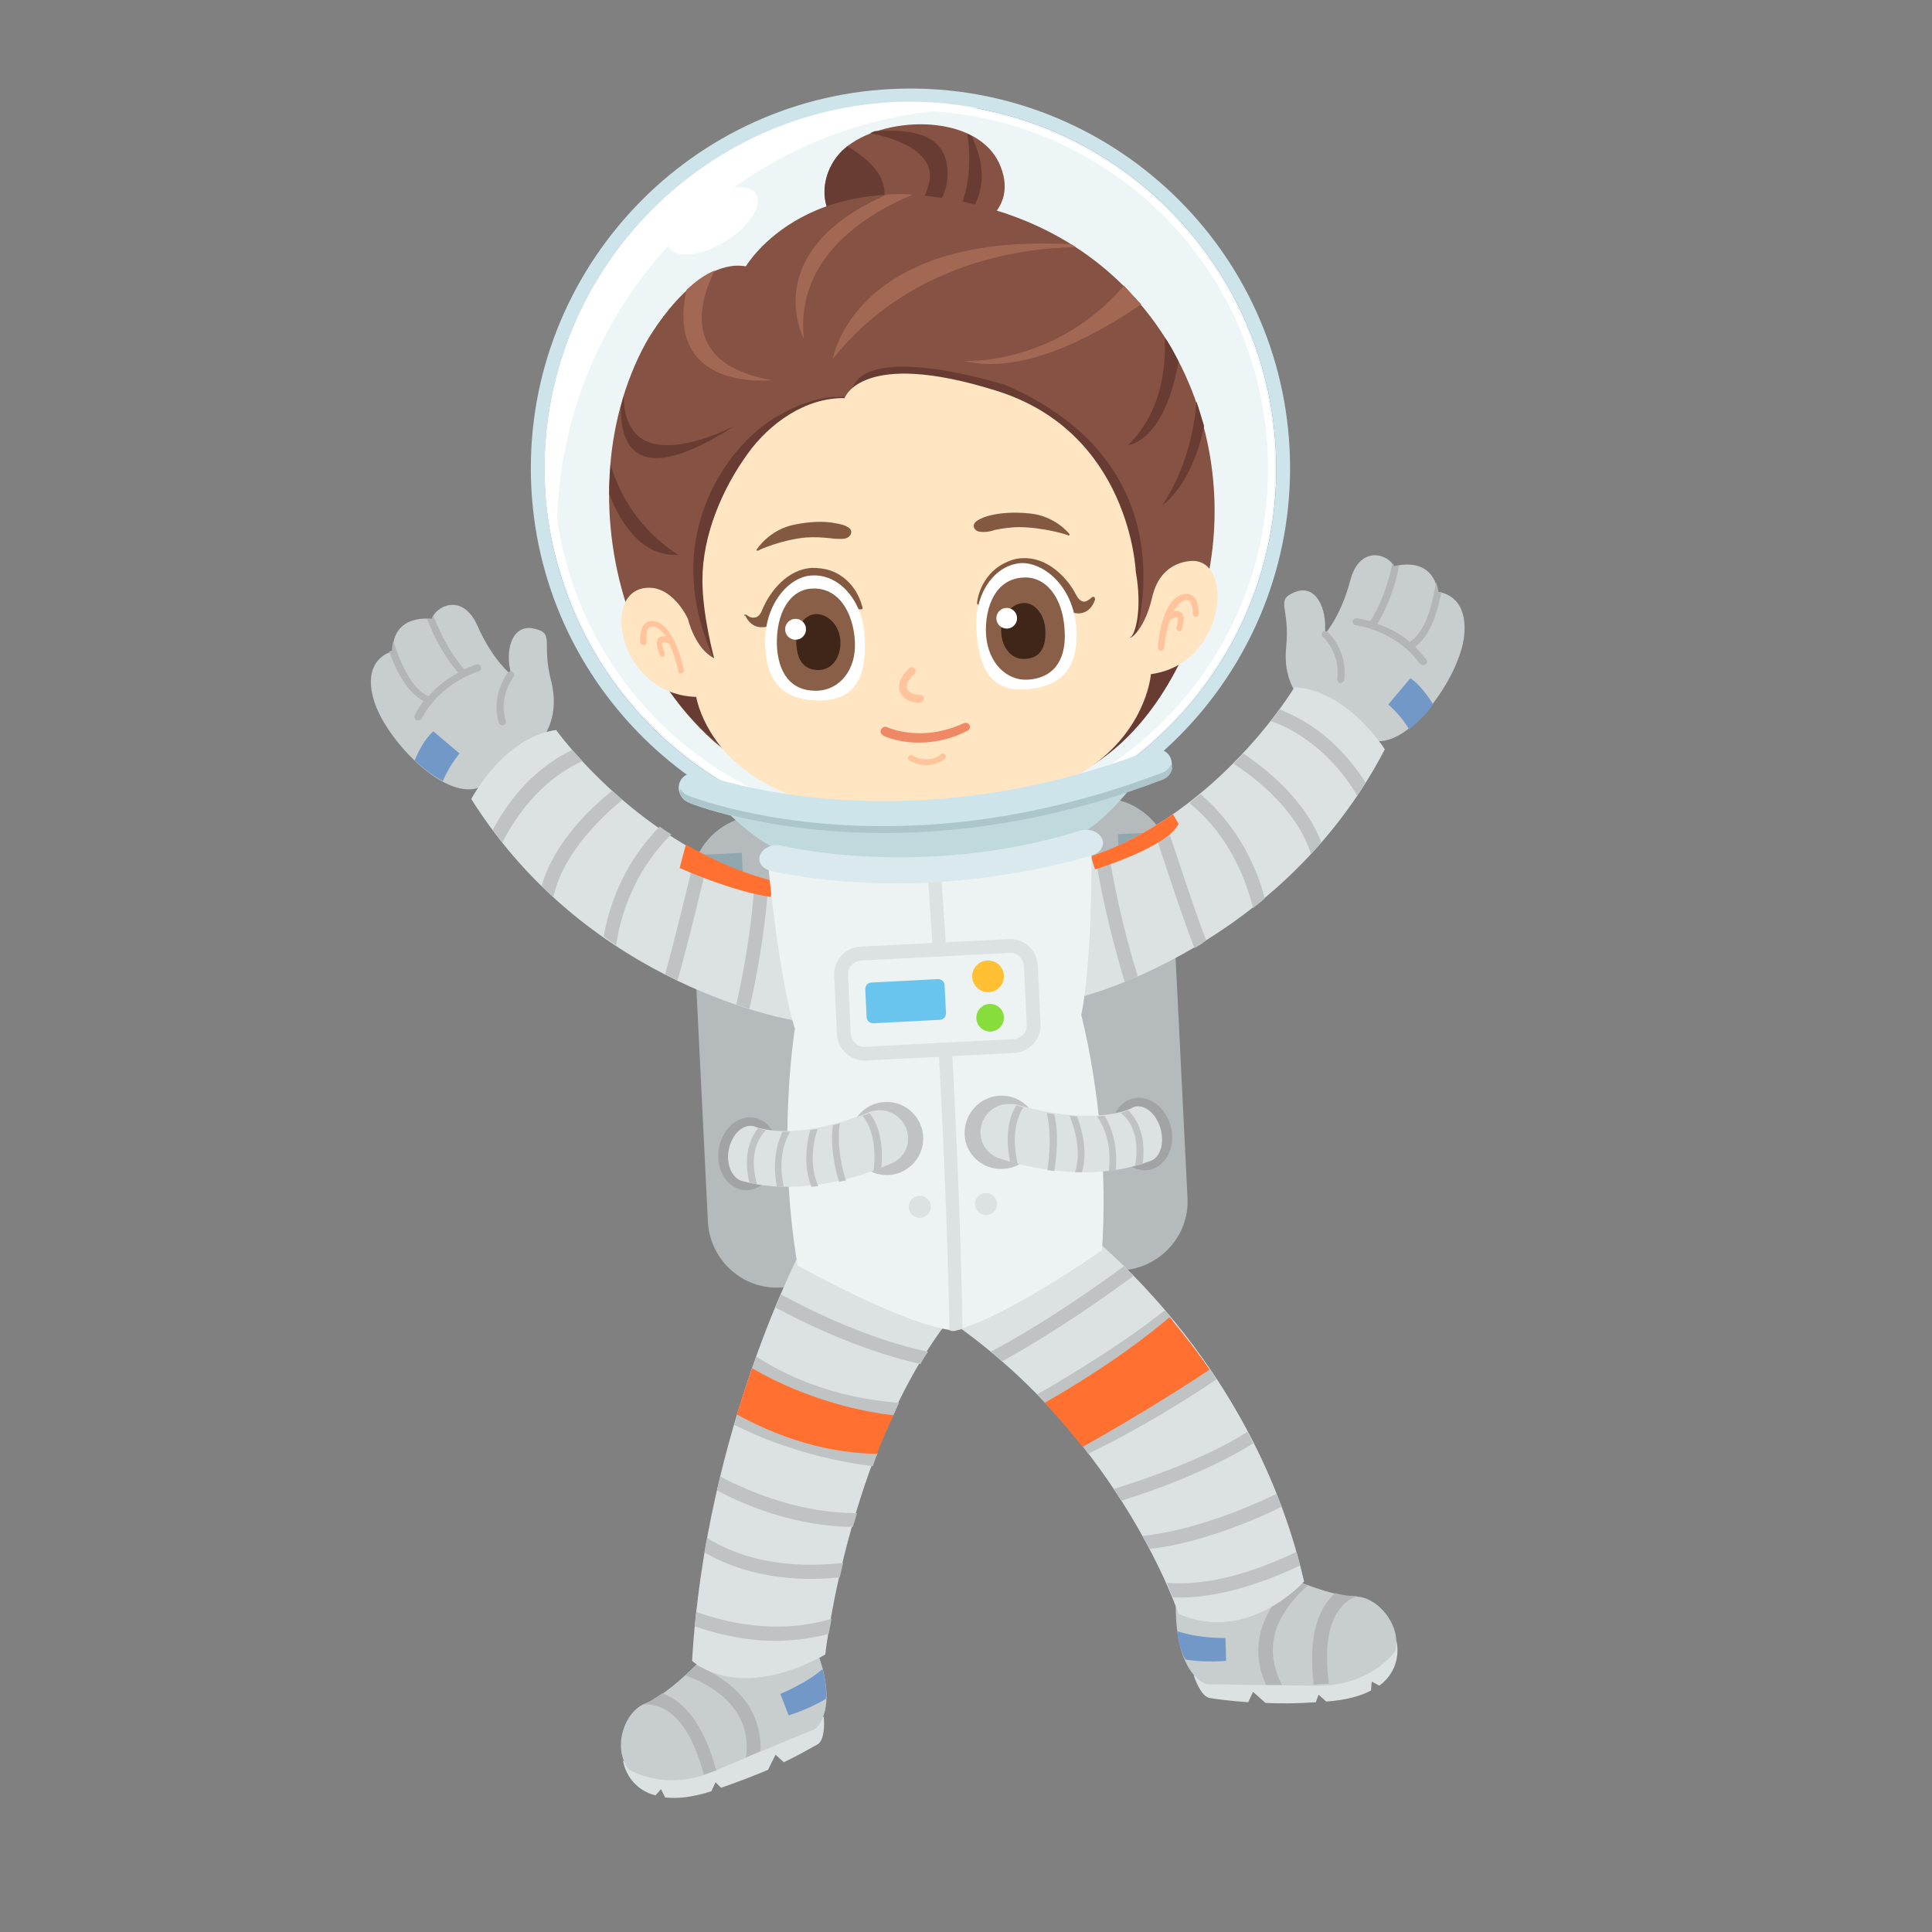 <?xml version="1.0" encoding="utf-8"?>
<!-- Generator: Adobe Illustrator 16.0.0, SVG Export Plug-In . SVG Version: 6.00 Build 0)  -->
<!DOCTYPE svg PUBLIC "-//W3C//DTD SVG 1.1//EN" "http://www.w3.org/Graphics/SVG/1.1/DTD/svg11.dtd">
<svg version="1.1" id="Layer_8" xmlns:x="http://ns.adobe.com/Extensibility/1.0/" xmlns:i="http://ns.adobe.com/AdobeIllustrator/10.0/" xmlns:graph="http://ns.adobe.com/Graphs/1.0/"
	 xmlns="http://www.w3.org/2000/svg" xmlns:xlink="http://www.w3.org/1999/xlink" xmlns:a="http://ns.adobe.com/AdobeSVGViewerExtensions/3.0/"
	 x="0px" y="0px" width="280px" height="280px" viewBox="0 0 280 280" style="enable-background:new 0 0 280 280;"
	 xml:space="preserve">
<rect x="0" y="0" width="280" height="280" fill="#808080" stroke="none"/>
<g>
	<path style="fill:#B5BBBC;" d="M172.1,173.6c0.3,5.5-4,10.2-9.5,10.5l-49.5,2.5c-5.5,0.3-10.2-4-10.5-9.5l-2.4-48.4
		c-0.3-5.5,4-10.2,9.5-10.5l49.5-2.5c5.5-0.3,10.2,4,10.5,9.5L172.1,173.6z"/>
	<path style="fill:#91A7AF;" d="M168.3,120.6l-6.3,0.3l0.2,3.7l7.4-0.4C169.4,122.9,168.9,121.7,168.3,120.6z"/>
	<path style="fill:#91A7AF;" d="M100.2,127.7l7.5-0.4l-0.2-3.7l-6.3,0.3C100.6,125.1,100.3,126.4,100.2,127.7z"/>
</g>
<g>
	<g>
		<path style="fill:#DCE1E2;" d="M173,242.8c0,0,20.5,0.3,29.4-4.9c0,0,1,3.8-2.5,6.4l-1.1-0.6l-0.1,1.3c-1.5,0.8-3.6,1.4-6.5,1.6
			l-1.1-1l-0.4,1.1c-2.8,0.2-5.2,0.2-7.3,0.1l-1.8-1.6l-0.7,1.5c-2.9-0.2-4.9-0.5-5.5-0.6C174,246,173,242.8,173,242.8z"/>
		<path style="fill:#C8CDCE;" d="M186.9,228.7c0,0,6.2,2.7,9.5,2.7c3.2-0.1,6.8,4.2,5.8,7.9c0,0-3.5,5.1-11.4,5
			c-7.9-0.1-15.9-0.2-15.9-0.2s-4.5-1.1-4.5-11.3L186.9,228.7z"/>
		<g>
			<path style="fill:#B2B6B7;" d="M190.4,244.2c-0.7-5.7,0.1-10,2.4-12.6c0.2-0.2,0.4-0.5,0.7-0.7c1.1,0.3,2.1,0.4,2.9,0.4
				c0.1,0,0.2,0,0.3,0c-0.7,0.3-1.6,0.7-2.3,1.6c-1.9,2.2-2.5,6-1.8,11.1c-0.5,0-1.1,0.1-1.7,0.1
				C190.7,244.2,190.5,244.2,190.4,244.2z"/>
			<path style="fill:#B2B6B7;" d="M182.4,238.3c0.3-3.2,2-6.3,5-9.3c0.5,0.2,1.2,0.5,2.1,0.8c-3.1,2.8-4.8,5.7-5,8.6
				c-0.2,2.6,0.7,4.6,1.3,5.8c-0.8,0-1.5,0-2.3,0C182.8,242.7,182.2,240.7,182.4,238.3z"/>
		</g>
		<path style="fill:#7198C6;" d="M170.6,236.4c1.2,0.4,3.5,1,7,1l0.1,3.3c0,0-3.2,0.3-5.9-0.2C171.2,239.5,170.8,238.1,170.6,236.4z
			"/>
	</g>
	<g>
		<path style="fill:#DCE1E2;" d="M154,175.9c0,0,26.9,18.3,35,53.3c0,0-8.1,9.1-18.2,4.7c0,0-8.2-24.8-32.3-41.9L154,175.9z"/>
		<g>
			<path style="fill:#BFC3C4;" d="M157.7,210.7c7.6-3.7,14.5-8,18.6-10.8c-0.4-0.6-0.7-1.1-1.1-1.7c-4.1,2.7-11,7.1-18.7,10.8
				C156.9,209.6,157.3,210.1,157.7,210.7z"/>
			<path style="fill:#BFC3C4;" d="M180.8,207.5c-6.1,3.9-14.6,6.8-19.4,8.3c0.4,0.6,0.8,1.2,1.1,1.7c4.9-1.5,13-4.5,19.1-8.3
				C181.4,208.7,181.1,208.1,180.8,207.5z"/>
			<path style="fill:#BFC3C4;" d="M162.9,183.5c-3.9,2.9-11.6,8.3-19.3,12.4c0.6,0.5,1.1,0.9,1.6,1.4c7.7-4.2,15.3-9.6,19.1-12.4
				C163.8,184.5,163.4,184,162.9,183.5z"/>
			<path style="fill:#BFC3C4;" d="M151.7,203.6c5-2.9,12.8-7.7,18.4-12.2c-0.4-0.5-0.9-1-1.3-1.5c-5.6,4.5-13.6,9.4-18.5,12.2
				C150.8,202.6,151.3,203.1,151.7,203.6z"/>
			<path style="fill:#BFC3C4;" d="M166.6,224.5c7.4-0.9,14.8-4,19.1-6.1c-0.2-0.6-0.5-1.3-0.7-1.9c-4.3,2.1-12.1,5.3-19.4,6.1
				C165.9,223.3,166.3,223.9,166.6,224.5z"/>
			<path style="fill:#BFC3C4;" d="M188.4,226.9c-0.2-0.7-0.3-1.3-0.5-2c-9.1,4.4-15.4,4.8-18.8,4.5c0.3,0.8,0.6,1.5,0.9,2.1
				C173.7,231.7,179.9,230.9,188.4,226.9z"/>
		</g>
		<path style="fill:#FF7031;" d="M151.4,203.3c2,2.1,3.8,4.3,5.5,6.4c8.2-4.6,15.1-9,18.4-11.2c-1.9-2.8-3.9-5.3-5.8-7.6
			C163.3,196.2,155.5,201,151.4,203.3z"/>
	</g>
</g>
<g>
	<g>
		<path style="fill:#DCE1E2;" d="M119.4,248.8c0,0-18.9,8-29.1,6.4c0,0,0.5,3.9,4.7,5l0.8-0.9l0.6,1.2c1.7,0.2,3.9,0,6.7-0.9
			l0.6-1.3l0.8,0.8c2.6-0.9,4.9-1.8,6.8-2.6l1.1-2.2l1.2,1.1c2.7-1.3,4.3-2.3,4.9-2.6C119.7,252.1,119.4,248.8,119.4,248.8z"/>
		<path style="fill:#C8CDCE;" d="M101.3,240.9c0,0-4.8,4.9-7.8,6c-3,1.1-4.8,6.4-2.4,9.5c0,0,5.2,3.4,12.4,0.3
			c7.2-3.1,14.6-6.1,14.6-6.1s3.8-2.7,0-12.1L101.3,240.9z"/>
		<g>
			<path style="fill:#B2B6B7;" d="M103.8,256.6c-1.5-5.6-3.8-9.2-6.9-10.8c-0.3-0.1-0.6-0.3-0.9-0.4c-0.9,0.6-1.8,1.2-2.5,1.5
				c-0.1,0-0.2,0.1-0.2,0.1c0.8,0,1.7,0.1,2.8,0.6c2.6,1.3,4.6,4.6,5.9,9.6c0.5-0.2,1-0.3,1.6-0.6
				C103.6,256.7,103.7,256.7,103.8,256.6z"/>
			<path style="fill:#B2B6B7;" d="M109,248.1c-1.5-2.9-4.2-5.1-8.1-6.8c-0.4,0.3-0.9,0.9-1.6,1.5c3.9,1.4,6.5,3.5,7.9,6.1
				c1.2,2.3,1.1,4.5,0.9,5.8c0.7-0.3,1.4-0.6,2.1-0.9C110.3,252.3,110.1,250.3,109,248.1z"/>
		</g>
		<path style="fill:#7198C6;" d="M119.2,241.9c-1,0.9-2.9,2.2-6.1,3.6l1.2,3.1c0,0,3-0.9,5.4-2.4
			C119.8,245.1,119.7,243.6,119.2,241.9z"/>
	</g>
	<g>
		<path style="fill:#DCE1E2;" d="M116.3,180.8c0,0-14,26.2-16,59.9c0,0,6.4,6.2,19.3-0.9c0,0,3.6-32.1,19.7-50.7
			C139.4,189.2,120.9,178.3,116.3,180.8z"/>
		<g>
			<path style="fill:#BFC3C4;" d="M129.4,205.3c-9.6-0.9-16.4-4.1-20.5-6.7c0.2-0.7,0.5-1.3,0.7-2c4,2.6,10.9,6,20.7,6.7
				C130,204,129.7,204.6,129.4,205.3z"/>
			<path style="fill:#BFC3C4;" d="M134.5,195.9c-0.4,0.6-0.8,1.2-1.1,1.8c-3.9-0.9-11.3-3-21-8.2c0.3-0.7,0.5-1.3,0.8-1.9
				C123.3,193.1,131,195.2,134.5,195.9z"/>
			<path style="fill:#BFC3C4;" d="M104.4,214c4.4,2.3,11.6,5.3,19.8,5.3c-0.2,0.7-0.4,1.4-0.6,2c-8.1-0.1-15.2-2.9-19.7-5.3
				C104.1,215.3,104.2,214.7,104.4,214z"/>
			<path style="fill:#BFC3C4;" d="M107,204.6c7.9,4,15.6,5.4,20.2,6c-0.3,0.7-0.5,1.3-0.7,1.9c-4.7-0.6-12.3-2.1-20.1-6
				C106.6,205.9,106.8,205.2,107,204.6z"/>
			<path style="fill:#BFC3C4;" d="M102.1,225c0.1-0.7,0.2-1.4,0.4-2.1c7,4.4,15.4,4.1,19.7,3.6c-0.2,0.7-0.3,1.4-0.5,2.1
				C117.1,229.1,109.2,229.1,102.1,225z"/>
			<path style="fill:#BFC3C4;" d="M100.7,235.7c0.1-0.7,0.1-1.4,0.2-2.1c3.6,1.3,11.4,3.5,19.6,1c-0.1,0.8-0.3,1.6-0.4,2.2
				c-2.7,0.7-5.3,1-7.7,1C107.5,237.8,103.3,236.6,100.7,235.7z"/>
		</g>
		<path style="fill:#FF7031;" d="M127.1,210.7c-8.8-0.1-16.1-3.4-20.3-5.7c0.7-2.4,1.5-4.7,2.2-6.7c8.3,4.8,16.6,6.4,20.5,6.8
			C128.6,207,127.8,208.8,127.1,210.7z"/>
	</g>
</g>
<g>
	<g>
		<path style="fill:#C8CDCE;" d="M78.2,107.5c0,0,3.1-3,1.7-8.7c-1.5-5.7,0.6-7-2.5-7.7c-3.2-0.7-4.3,3.1-3.3,6.7
			c0,0-2.7-2.1-4.9-7.1c-2.2-5-6.2-2.7-6.6-1c0,0-5.7-0.9-5.7,4.7c0,0-4.4,0.9-2.8,6.8c1.6,6,10.9,15.5,15.8,12.7L78.2,107.5z"/>
		<path style="fill:#7198C6;" d="M62.8,106l3.8,3.2c0,0-1.6,1.9-2.4,4c-1.4-0.7-2.8-1.8-4.1-3C60.5,109.2,61.5,107.1,62.8,106z"/>
		<g>
			<path style="fill:#B2B6B7;" d="M73,105.1c0.2-0.1,0.4-0.4,0.3-0.6c-1.1-3.6,1.1-6.3,1.1-6.4c0.2-0.2,0.1-0.5-0.1-0.7
				c-0.2-0.2-0.5-0.1-0.7,0.1c-0.1,0.1-2.5,3.2-1.3,7.3C72.4,105,72.7,105.2,73,105.1C73,105.1,73,105.1,73,105.1z"/>
			<path style="fill:#B2B6B7;" d="M60.7,104.4c-0.1,0-0.3,0-0.4,0c-0.2-0.1-0.3-0.4-0.2-0.7c0.4-0.8,0.8-1.5,1.3-2.1
				c-2.4-1.2-4.1-4.6-5-7.2c0.2-0.1,0.4-0.1,0.4-0.1c0-0.5,0.1-1,0.2-1.4c0.8,2.5,2.4,6.7,4.9,7.9c0.1,0,0.1,0.1,0.2,0.1
				c1.4-1.6,3-2.7,4.3-3.4c-0.5-0.6-2.7-3.1-4.5-7.8c0.4,0,0.7,0,0.7,0c0-0.2,0.1-0.3,0.2-0.5c2,5.2,4.4,7.7,4.4,7.7
				c0,0,0.1,0.1,0.1,0.1c1-0.5,1.8-0.7,1.8-0.7c0.3-0.1,0.5,0.1,0.6,0.4c0.1,0.3-0.1,0.5-0.3,0.6c-0.1,0-5.6,1.6-8.3,6.9
				C60.9,104.3,60.8,104.4,60.7,104.4z"/>
		</g>
	</g>
	<g>
		<path style="fill:#DCE1E2;" d="M115.2,147.9c0,0-29.6-4.6-46.9-32.1c0,0,4.7-9,12.3-10c0,0,12.2,17.1,31.5,22
			C112.1,127.7,116.2,141.1,115.2,147.9z"/>
		<g>
			<path style="fill:#BFC3C4;" d="M80.2,130c-0.6-0.5-1.1-1-1.7-1.6c1.8-6.3,7-11.2,10.2-13.8c0.5,0.4,1,0.9,1.5,1.3
				C87.2,118.4,81.6,123.6,80.2,130z"/>
			<path style="fill:#BFC3C4;" d="M84.4,110.3c-6.5,3-10,8.7-11.6,11.8c-0.5-0.6-0.9-1.2-1.4-1.8c1.8-3.4,5.3-8.6,11.5-11.6
				C83.4,109.2,83.9,109.7,84.4,110.3z"/>
			<path style="fill:#BFC3C4;" d="M98.2,142.1c-0.6-0.3-1.2-0.6-1.8-0.9c1.5-5.5,3.5-13.7,4.5-17.9c0.6,0.3,1.2,0.6,1.8,0.9
				C101.7,128.6,99.7,136.8,98.2,142.1z"/>
			<path style="fill:#BFC3C4;" d="M89.3,137c-0.6-0.4-1.2-0.8-1.8-1.3c0.7-4,2.6-10.3,8.1-15.9c0.6,0.4,1.1,0.8,1.7,1.1
				C91.5,126.7,89.8,133.4,89.3,137z"/>
			<path style="fill:#BFC3C4;" d="M108.6,146.2c-0.6-0.2-1.2-0.4-1.9-0.6c0.9-3.9,2.3-11,2.7-18.6c0.6,0.2,1.3,0.4,2,0.6
				C110.9,135.2,109.5,142.4,108.6,146.2z"/>
		</g>
		<path style="fill:#FF7031;" d="M112.1,127.7c-4.7-1.2-8.9-3.1-12.7-5.3l-0.9,3.4c0,0,7.6,3.4,13.2,4.2L112.1,127.7z"/>
	</g>
</g>
<g>
	<g>
		<path style="fill:#C8CDCE;" d="M189.4,102.2c0,0-3.6-2.5-3-8.4s-1.7-6.8,1.3-8c3-1.2,4.7,2.4,4.3,6.1c0,0,2.3-2.5,3.7-7.8
			c1.4-5.3,5.7-3.7,6.3-2c0,0,5.5-1.8,6.4,3.7c0,0,4.4,0.2,3.8,6.3c-0.6,6.1-8.4,17-13.6,15.1L189.4,102.2z"/>
		<path style="fill:#7198C6;" d="M204.4,98.3l-3.2,3.8c0,0,1.9,1.6,3,3.6c1.2-0.9,2.5-2.2,3.5-3.6
			C207.1,101.1,205.8,99.2,204.4,98.3z"/>
		<g>
			<path style="fill:#B2B6B7;" d="M194.2,99c-0.3-0.1-0.4-0.3-0.4-0.6c0.5-3.7-2-6.1-2.1-6.1c-0.2-0.2-0.2-0.5,0-0.7
				c0.2-0.2,0.5-0.2,0.7,0c0.1,0.1,3,2.7,2.4,7C194.7,98.8,194.5,99,194.2,99C194.2,99,194.2,99,194.2,99z"/>
			<path style="fill:#B2B6B7;" d="M206.2,96.4c0.1,0,0.3,0,0.4-0.1c0.2-0.2,0.3-0.5,0.1-0.7c-0.5-0.7-1.1-1.3-1.6-1.9
				c2.2-1.5,3.3-5.2,3.8-7.9c-0.2,0-0.4,0-0.4,0c-0.1-0.5-0.2-1-0.4-1.4c-0.4,2.6-1.3,6.9-3.6,8.5c-0.1,0-0.1,0.1-0.1,0.2
				c-1.6-1.4-3.4-2.2-4.8-2.7c0.4-0.6,2.2-3.5,3.2-8.5c-0.4,0.1-0.7,0.2-0.7,0.2c-0.1-0.2-0.2-0.3-0.3-0.5c-1.1,5.4-3.1,8.3-3.2,8.3
				c0,0,0,0.1-0.1,0.1c-1.1-0.3-1.8-0.4-1.9-0.4c-0.3,0-0.5,0.2-0.6,0.4c0,0.3,0.2,0.5,0.4,0.6c0.1,0,5.8,0.7,9.3,5.5
				C205.9,96.3,206.1,96.4,206.2,96.4z"/>
		</g>
	</g>
	<g>
		<path style="fill:#DCE1E2;" d="M156.6,144.5c0,0,29.1-7.1,44.1-35.9c0,0-5.4-8.6-13.1-9c0,0-10.7,18-29.6,24.6
			C158,124.2,155.1,137.8,156.6,144.5z"/>
		<g>
			<path style="fill:#BFC3C4;" d="M190,123.8c0.5-0.6,1-1.1,1.5-1.7c-2.3-6.1-7.9-10.6-11.3-12.9c-0.5,0.5-0.9,1-1.4,1.5
				C182.1,112.8,188.1,117.6,190,123.8z"/>
			<path style="fill:#BFC3C4;" d="M184.2,104.5c6.7,2.4,10.7,7.8,12.5,10.8c0.4-0.6,0.8-1.2,1.2-1.9c-2.1-3.3-6-8.1-12.5-10.6
				C185.1,103.3,184.7,103.9,184.2,104.5z"/>
			<path style="fill:#BFC3C4;" d="M173.1,137.4c0.6-0.3,1.2-0.7,1.7-1.1c-2-5.3-4.6-13.4-6-17.5c-0.6,0.4-1.2,0.7-1.7,1.1
				C168.5,124.2,171.1,132.2,173.1,137.4z"/>
			<path style="fill:#BFC3C4;" d="M181.6,131.6c0.6-0.5,1.2-0.9,1.7-1.4c-1-3.9-3.5-10.1-9.3-15.1c-0.5,0.4-1.1,0.8-1.6,1.3
				C178.5,121.4,180.7,128,181.6,131.6z"/>
			<path style="fill:#BFC3C4;" d="M163,142.3c0.6-0.2,1.2-0.5,1.9-0.8c-1.2-3.8-3.1-10.8-4.3-18.4c-0.6,0.3-1.3,0.5-1.9,0.7
				C159.9,131.6,161.9,138.6,163,142.3z"/>
		</g>
		<path style="fill:#FF7031;" d="M158.7,126c0,0,10.5-3.2,12.1-6.6L170,118c-3.5,2.4-7.4,4.6-11.9,6.1L158.7,126z"/>
	</g>
</g>
<g>
	<path style="fill:#EDF5F7;" d="M129.3,14.9c29.2-1.5,54.1,21,55.6,50.3c1.5,29.2-21,54.1-50.3,55.6c-29.2,1.5-54.1-21-55.6-50.3
		C77.6,41.3,100.1,16.4,129.3,14.9"/>
	<g>
		<path style="fill:#FFFFFF;" d="M134.6,120.6c-29.1,1.5-53.9-21-55.4-50.1c-1.5-29.1,21-53.9,50.1-55.4c29.1-1.5,53.9,21,55.4,50.1
			C186.2,94.3,163.7,119.1,134.6,120.6z M129.4,16.1c-28.5,1.4-50.6,25.8-49.1,54.3C81.7,99,106,121,134.6,119.6
			c28.5-1.4,50.6-25.8,49.1-54.3C182.3,36.7,157.9,14.7,129.4,16.1z"/>
	</g>
	<path style="fill:#CCE4EA;" d="M129.3,14.9c29.2-1.5,54.1,21,55.6,50.3c1.5,29.2-21,54.1-50.3,55.6c-29.2,1.5-54.1-21-55.6-50.3
		C77.6,41.3,100.1,16.4,129.3,14.9 M129.2,12.9C98.9,14.4,75.5,40.3,77,70.6s27.4,53.7,57.7,52.2c30.3-1.5,53.7-27.4,52.2-57.7
		C185.4,34.8,159.5,11.4,129.2,12.9L129.2,12.9z"/>
	<path style="fill:#FFFFFF;" d="M80.8,80.2c-1.7-33.9,24.4-62.7,58.2-64.4c0.9,0,1.8-0.1,2.8-0.1c-4-0.8-8.2-1.1-12.5-0.9
		C100.1,16.4,77.6,41.3,79,70.5c0.2,4.1,0.9,8,2,11.8C80.9,81.6,80.9,80.9,80.8,80.2z"/>
	
		<ellipse transform="matrix(0.852 -0.523 0.523 0.852 -1.48 58.771)" style="fill:#FFFFFF;" cx="103.3" cy="32" rx="7.4" ry="3.5"/>
</g>
<g>
	<g>
		<path style="fill:#855243;" d="M139,34.2c0,0,9-2.6,6-10.1c-3-7.6-16.3-7.5-22.2-2.9C116.8,25.8,117.3,39.5,139,34.2z"/>
		<path style="fill:#683C32;" d="M123.7,34.2c0.1,0,10.6-6.2-0.9-13c0,0-0.1,0-0.1,0.1C118.8,24.3,117.7,31.3,123.7,34.2z"/>
		<path style="fill:#683C32;" d="M128,35.3c0.3,0,0.6,0.1,0.9,0.1c3.4-1.7,8.2-5,8.4-9.7c0.4-6.5-5.4-7-10.5-6.7
			c-0.3,0.1-0.5,0.2-0.7,0.3c2.7,0.5,9.9,2.4,8.5,7.4C133.6,30.6,130.3,33.6,128,35.3z"/>
		<path style="fill:#683C32;" d="M136.2,34.8c4.4-2.7,8.3-7.4,4.6-15.1c-0.2-0.1-0.4-0.2-0.6-0.3c0.5,3.2,1,11.1-4.8,15.6
			C135.6,34.9,135.9,34.8,136.2,34.8z"/>
	</g>
	<g>
		<path style="fill:#855243;" d="M91.2,88.9c-4.5-12.8-3.9-27.7,2.4-39.2c0,0,6.8-12.4,14.5-11.1c0,0,9.5-16.3,36.3-8.1
			c26.8,8.2,36.7,36.4,29.2,58.5c0,0-6,22-24.3,25.3c-15.1,2.7-33.4,3.8-45.9-6.9C97.9,102.5,93.8,96,91.2,88.9z"/>
		<g>
			<path style="fill:#683C32;" d="M163.7,95.2c0,0,10.9-26.9-18-39.4c0,0-22.3-7.1-22.4,1.9c0,0-4.2-1.3-11.1,2.9
				c-6.9,4.2-17.1,17.8-8.3,35.8c0,0-5.4,2.4-12.6-7.5c2.5,7.2,6.6,13.6,12.3,18.5c12.5,10.7,30.8,9.6,45.9,6.9
				c15.7-2.8,22.3-19.4,23.9-24C169.1,92.3,163.7,95.2,163.7,95.2z"/>
			<path style="fill:#683C32;" d="M173.4,58.2c-0.3,4.1-1.5,9.7-4.9,15c0,0,4.3-2.9,6-11.5C174.1,60.5,173.8,59.3,173.4,58.2z"/>
			<path style="fill:#683C32;" d="M168.8,48.9c0.2,4.2-0.4,10.8-5.3,15.6c0,0,5.2-0.3,7.3-12.1C170.2,51.2,169.6,50,168.8,48.9z"/>
			<path style="fill:#A36854;" d="M162.9,41.4c-10.1,11.7-23.2,10.9-23.2,10.9c9.1,2.3,20.4-4.6,25.7-8.2
				C164.5,43.2,163.7,42.3,162.9,41.4z"/>
			<path style="fill:#A36854;" d="M155.9,35.8c-0.2-0.1-0.4-0.3-0.7-0.4C123.7,33.7,120.7,52,120.7,52
				C131.6,38.4,147.3,36,155.9,35.8z"/>
			<path style="fill:#A36854;" d="M132.3,28.2c-1.3-0.1-2.6-0.1-3.8,0c-18.8,8.3-12,20.9-12,20.9C115.2,37.1,126,30.8,132.3,28.2z"
				/>
			<path style="fill:#A36854;" d="M111.9,55.1c-13.3-2.3-10.6-11.4-8.3-15.9c-1.5,0.6-2.8,1.6-4.1,2.8
				C96.2,56.9,111.9,55.1,111.9,55.1z"/>
			<path style="fill:#683C32;" d="M90.4,57.5c-0.2,0.5-0.3,1-0.4,1.5c-0.1,5.5,2.1,12,16.5,2.7C106.4,61.7,90.6,70.3,90.4,57.5z"/>
			<path style="fill:#683C32;" d="M98.3,80.4c0,0-7.3-4.1-9.8-13.1c-0.1,1.4-0.2,2.9-0.2,4.3C90,76,93.1,80.7,98.3,80.4z"/>
		</g>
	</g>
</g>
<g>
	<path style="fill:#FFE5C2;" d="M164.6,82.8c1,5.6-0.1,9.1-0.7,9.5c-0.7,0.5,1.8-0.2,3.1-5.8c1.3-5.6,6.1-5.2,6.1-5.2
		c5.8,0.4,4.3,15-6.3,16.4c0,0-0.5,7-7.6,12.6c-3.6,2.8-12.9,8-23.7,8.9l0,0c-0.2,0-0.5,0-0.7,0c-0.2,0-0.5,0-0.7,0.1l0,0
		c-10.8,0.2-20.6-4.1-24.4-6.5c-7.7-4.8-8.8-11.8-8.8-11.8c-10.7-0.3-13.8-14.2-7.9-15.7c4.3-1,6.7,4.4,6.7,4.4s1,4.3,3.8,5.7
		c0,0-1.7-6.2-1.7-11.3c0-6.6,2.9-13.3,6.6-18.4c3.1-4.3,8.3-8.1,14-8c0,0,2.4-7.2,21.9-1.1C163.8,62.6,164.6,82.8,164.6,82.8z"/>
	<path style="fill:#FFC49C;" d="M94.6,90c-0.5,0-0.9,0.1-1.2,0.5c-0.8,0.8-0.6,2.5-0.6,2.6c0,0.2,0.2,0.4,0.5,0.4
		c0.2,0,0.4-0.2,0.4-0.5c0-0.4-0.1-1.5,0.3-2c0.1-0.1,0.2-0.2,0.6-0.2c0.6,0,1.3,0.6,1.9,1.4c-0.3,0-0.7,0-1,0.2
		c-0.6,0.6-0.2,1.7,0.1,2.5c0.1,0.2,0.2,0.3,0.4,0.3c0,0,0.1,0,0.1,0c0.2-0.1,0.3-0.3,0.2-0.6c-0.4-1-0.4-1.4-0.3-1.5
		c0.1-0.1,0.6,0,1,0.2c0.5,1.1,1,2.4,1.3,4c0,0.2,0.2,0.4,0.4,0.3c0,0,0,0,0.1,0c0.2,0,0.4-0.3,0.3-0.5C98.2,92.8,96.5,90.1,94.6,90
		z"/>
	<path style="fill:#FFC49C;" d="M171.6,86.1c0.5-0.1,0.9,0,1.3,0.3c0.9,0.7,0.8,2.4,0.8,2.6c0,0.2-0.2,0.4-0.4,0.4
		c-0.2,0-0.4-0.2-0.4-0.4c0-0.4-0.1-1.5-0.5-1.9c-0.1-0.1-0.3-0.2-0.6-0.1c-0.6,0.1-1.2,0.7-1.7,1.6c0.3-0.1,0.7-0.1,1,0.1
		c0.7,0.5,0.4,1.6,0.2,2.5c-0.1,0.2-0.2,0.3-0.4,0.3c0,0-0.1,0-0.1,0c-0.2-0.1-0.4-0.3-0.3-0.5c0.3-1.1,0.2-1.5,0.1-1.5
		c-0.1-0.1-0.6,0.1-1,0.3c-0.4,1.1-0.7,2.5-0.9,4.1c0,0.2-0.2,0.4-0.4,0.4c0,0,0,0-0.1,0c-0.2,0-0.4-0.2-0.4-0.5
		C168.2,89.3,169.6,86.4,171.6,86.1z"/>
</g>
<g>
	<path style="fill:#845941;" d="M109.7,79.6c0,0,1.8-2.9,5.6-3.6c2.1-0.4,4-0.5,5.6-0.2c0.5,0.1,1.3,0.2,1.8,0.5
		c0.9,0.4,0.7,1,0.5,1.3c-0.3,0.4-0.8,0.5-1.2,0.5c-0.5,0-1,0-1.7-0.1c-1-0.1-2.2-0.2-3.5-0.1c-3.4,0.3-6.9,1.8-6.9,1.9
		c0,0,0,0-0.1,0c0,0-0.1,0-0.1,0C109.6,79.8,109.6,79.7,109.7,79.6z"/>
	<path style="fill:#845941;" d="M155,77.4c0,0-2.1-2.7-5.9-3c-2.1-0.2-4-0.1-5.6,0.3c-0.5,0.1-1.3,0.4-1.8,0.7
		c-0.8,0.5-0.6,1.1-0.4,1.3c0.3,0.4,0.9,0.4,1.3,0.4c0.5,0,1-0.1,1.6-0.3c1-0.2,2.2-0.4,3.5-0.4c3.4,0,7.1,1.1,7.1,1.2
		c0,0,0,0,0.1,0c0,0,0.1,0,0.1-0.1C155,77.5,155,77.4,155,77.4z"/>
	<g>
		<path style="fill:#845941;" d="M158.5,86.5c-0.1,0-0.2,0-0.3,0.1c0,0-0.5,0.5-1,0.6c-0.5,0-0.9-0.3-1.3-1.1
			c-1.3-2.5-4.2-5.4-7.7-5.2c-0.9,0-1.8,0.3-2.6,0.7c-3.6,1.8-4,5.6-4,5.8c0,0.1,0,0.1,0.1,0.2c0,0,0.1,0.1,0.2,0.1c0,0,0.2,0,0.6,0
			c2.2-0.1,9.4-0.4,12.1,0.8c0.7,0.3,1.3,0.4,1.8,0.4c1.8-0.1,2.3-2,2.3-2C158.7,86.6,158.6,86.5,158.5,86.5z"/>
		<path style="fill-rule:evenodd;clip-rule:evenodd;fill:#FFFFFF;" d="M156,91.3c0.2,4.2-1,8.3-7.6,8.6c-5.2,0.3-6.6-3.7-6.9-8.8
			c-0.3-5,2.6-9.3,6.6-9.5C151.5,81.6,155.7,85.2,156,91.3z"/>
		<path style="fill-rule:evenodd;clip-rule:evenodd;fill:#895F47;" d="M154.3,91.5c0.2,3.4-1,6.7-5.3,7c-3.1,0.2-5.8-2.4-6.1-6.5
			c-0.2-4.1,1.4-8.1,5.4-8.3C151.5,83.5,154.1,86.5,154.3,91.5z"/>
		<path style="fill-rule:evenodd;clip-rule:evenodd;fill:#3F2618;" d="M151.5,91.3c0.1,2.2-0.5,4.1-3,4.2c-1.9,0.1-3.3-1.6-3.4-3.9
			c-0.1-2.2,1.4-4.1,3.2-4.2C150,87.3,151.4,89.1,151.5,91.3z"/>
		<circle style="fill-rule:evenodd;clip-rule:evenodd;fill:#FFFFFF;" cx="145.9" cy="89.6" r="1.5"/>
	</g>
	<g>
		<path style="fill:#845941;" d="M107.9,89.1c0.1-0.1,0.2,0,0.3,0c0,0,0.5,0.5,1.1,0.4c0.5,0,0.9-0.4,1.2-1.2c1.1-2.6,3.6-5.8,7.2-6
			c0.9,0,1.8,0.1,2.7,0.4c3.8,1.4,4.5,5.1,4.6,5.3c0,0.1,0,0.1,0,0.2c0,0.1-0.1,0.1-0.2,0.1c0,0-0.2,0-0.6,0
			c-2.2,0.1-9.4,0.6-11.9,2c-0.6,0.4-1.2,0.6-1.8,0.6c-1.8,0.1-2.5-1.7-2.5-1.7C107.8,89.3,107.8,89.2,107.9,89.1z"/>
		<path style="fill-rule:evenodd;clip-rule:evenodd;fill:#FFFFFF;" d="M110.9,93.7c0.2,4.2,1.8,8.1,8.5,7.8c5.2-0.3,6.2-4.4,5.9-9.4
			c-0.3-5-3.6-8.9-7.6-8.7C114.4,83.5,110.6,87.6,110.9,93.7z"/>
		<path style="fill-rule:evenodd;clip-rule:evenodd;fill:#895F47;" d="M112.6,93.7c0.2,3.4,1.7,6.6,6,6.4c3.1-0.2,5.5-3,5.3-7.1
			c-0.2-4.1-2.3-7.9-6.2-7.7C114.6,85.4,112.4,88.7,112.6,93.7z"/>
		<path style="fill-rule:evenodd;clip-rule:evenodd;fill:#3F2618;" d="M115.4,93.2c0.1,2.2,0.9,4,3.4,3.9c1.9-0.1,3.1-2,3-4.2
			c-0.1-2.2-1.8-4-3.6-3.9C116.5,89.1,115.3,91,115.4,93.2z"/>
		<path style="fill-rule:evenodd;clip-rule:evenodd;fill:#FFFFFF;" d="M113.8,91.3c0,0.8,0.8,1.5,1.6,1.4c0.8,0,1.5-0.8,1.4-1.6
			c0-0.8-0.8-1.5-1.6-1.4C114.4,89.7,113.7,90.5,113.8,91.3z"/>
	</g>
	<path style="fill:#FFC49C;" d="M132.6,101.8c-0.5-0.1-1.1-0.3-1.6-0.7c-0.4-0.4-0.7-0.9-0.7-1.4c-0.1-1.6,1.5-2.8,1.5-2.9
		c0.3-0.2,0.6-0.1,0.8,0.1c0.2,0.3,0.1,0.6-0.1,0.8c0,0-1.1,0.9-1.1,1.9c0,0.2,0.1,0.4,0.3,0.6c0.5,0.4,1.3,0.5,1.6,0.5
		c0.3,0,0.6,0.2,0.6,0.5c0,0.3-0.2,0.6-0.5,0.6C133.3,101.9,133,101.9,132.6,101.8z"/>
	<path style="fill:#FFC49C;" d="M134.5,110.9c-1.5,0.1-2.7-0.7-2.7-0.7c-0.2-0.1-0.3-0.4-0.1-0.6c0.1-0.2,0.4-0.3,0.6-0.1
		c0.1,0.1,2.2,1.3,4.1-0.2c0.2-0.2,0.5-0.1,0.6,0.1c0.1,0.2,0.1,0.5-0.1,0.6C136.1,110.6,135.3,110.8,134.5,110.9z"/>
	<path style="fill:#EF8965;" d="M134,107.6c-3.5,0.2-5.9-0.9-6-1c-0.3-0.2-0.5-0.5-0.3-0.9c0.2-0.3,0.5-0.5,0.9-0.3
		c0,0,4.9,2.3,11.1-0.6c0.3-0.1,0.7,0,0.8,0.3c0.2,0.3,0,0.7-0.3,0.8C137.9,107.1,135.8,107.5,134,107.6z"/>
</g>
<g>
	<path style="fill:#EDF2F2;" d="M158.2,123.8l-23.4,1.9l-23.4,0.4c0,0,1.5,15.7,3.8,23c0,0-2.7,16.4,0.4,34.3c0,0,15.1,8.5,22.4,9.4
		l0.3,0c7.2-1.6,21.4-11.6,21.4-11.6c1.3-18.1-3-34.1-3-34.1C158.3,139.5,158.2,123.8,158.2,123.8z"/>
	<circle style="fill:#DCE1E2;" cx="133.3" cy="174.9" r="1.6"/>
	<circle style="fill:#DCE1E2;" cx="142.9" cy="174.5" r="1.6"/>
	<path style="fill:#DCE1E2;" d="M134.4,125.8c0,0.4,2.7,36.9,3.2,67c0.1,0,0.3,0.1,0.4,0.1l0.3,0c0.4-0.1,0.8-0.2,1.2-0.3
		c-0.5-30.1-3.1-66.4-3.2-66.9l-1.6,0.1L134.4,125.8C134.5,125.8,134.4,125.8,134.4,125.8z"/>
	<g>
		<g>
			
				<ellipse transform="matrix(0.989 0.15 -0.15 0.989 26.392 -14.394)" style="fill:#A0A4A5;" cx="108.3" cy="167.2" rx="4.3" ry="5.3"/>
			<circle style="fill:#BFC3C4;" cx="128.5" cy="165" r="5.3"/>
			<path style="fill:#DCE1E2;" d="M131.6,164.8c-0.1-2.2-2-4-4.3-3.9c-0.3,0-0.5,0.1-0.8,0.1l0,0c0,0,0,0,0,0
				c-0.3,0.1-0.6,0.2-0.8,0.3c-9.1,3.6-14.3,2.6-16,2.1c-0.2-0.1-0.4-0.2-0.6-0.2c-1.5-0.3-3.1,1.3-3.5,3.5s0.6,4.2,2.1,4.5
				c10.4,2.8,21.5-2.6,21.5-2.6v0C130.7,168,131.7,166.5,131.6,164.8z"/>
			<g>
				<path style="fill:#BFC3C4;" d="M118.5,163.6c-0.4,0.1-0.7,0.1-1.1,0.2c-0.5,1.9-1,5.2,0.2,8.2c0.4,0,0.7-0.1,1-0.1
					C117.2,168.8,117.9,165.3,118.5,163.6z"/>
				<path style="fill:#BFC3C4;" d="M111,163.8c-0.5-0.1-0.8-0.2-1.1-0.3c-1,1.2-2.3,3.7-1.3,7.9c0.4,0.1,0.7,0.2,1.1,0.2
					C108.4,166.9,110.2,164.6,111,163.8z"/>
				<path style="fill:#BFC3C4;" d="M121.7,162.8c-0.4,0.1-0.7,0.2-1,0.3c-0.4,3.1,0.3,6.2,0.9,8.2c0.3-0.1,0.7-0.2,1-0.2
					C121.9,169,121.3,165.8,121.7,162.8z"/>
				<path style="fill:#BFC3C4;" d="M114.5,164c-0.4,0-0.8,0-1.1,0c-1.4,3.1-1.2,6.1-0.8,8c0.3,0,0.7,0,1,0
					C113.2,170.3,112.8,167.1,114.5,164z"/>
				<path style="fill:#BFC3C4;" d="M127.7,169.4c0.5-4.5-0.8-7-1.7-8.1c-0.1,0.1-0.3,0.1-0.4,0.2c-0.2,0.1-0.4,0.1-0.6,0.2
					c0.7,0.8,2.2,3.3,1.6,8.1C127.1,169.6,127.4,169.5,127.7,169.4z"/>
			</g>
		</g>
		<g>
			<path style="fill:#A0A4A5;" d="M161.3,165.4c0.7,2.8,3.2,4.7,5.5,4.1c2.3-0.6,3.6-3.4,2.9-6.2c-0.7-2.8-3.2-4.7-5.5-4.1
				C161.8,159.8,160.6,162.5,161.3,165.4z"/>
			<path style="fill:#BFC3C4;" d="M139.8,164.4c0.1,2.9,2.6,5.2,5.6,5c2.9-0.1,5.2-2.6,5-5.6c-0.1-2.9-2.6-5.2-5.6-5
				C141.9,159,139.7,161.5,139.8,164.4z"/>
			<path style="fill:#DCE1E2;" d="M142.1,164.3c-0.1-2.2,1.6-4.2,3.9-4.3c0.3,0,0.5,0,0.8,0h0c0,0,0,0,0,0c0.3,0,0.6,0.1,0.9,0.2
				c9.4,2.6,14.5,1.2,16.1,0.5c0.2-0.1,0.4-0.2,0.6-0.3c1.5-0.4,3.2,1,3.8,3.2c0.6,2.2-0.1,4.3-1.6,4.7c-10.1,3.8-21.7-0.4-21.7-0.4
				v0C143.3,167.4,142.2,166,142.1,164.3z"/>
			<g>
				<path style="fill:#BFC3C4;" d="M155,161.7c0.4,0,0.8,0.1,1.1,0.1c0.7,1.9,1.6,5.1,0.7,8.1c-0.4,0-0.7,0-1,0
					C156.8,166.8,155.7,163.4,155,161.7z"/>
				<path style="fill:#BFC3C4;" d="M162.4,161.3c0.5-0.1,0.8-0.3,1.1-0.4c1.1,1.1,2.7,3.4,2.1,7.8c-0.4,0.1-0.7,0.2-1.1,0.3
					C165.4,164.1,163.3,161.9,162.4,161.3z"/>
				<path style="fill:#BFC3C4;" d="M151.7,161.3c0.4,0.1,0.7,0.1,1.1,0.2c0.7,3,0.3,6.2,0,8.2c-0.3,0-0.7-0.1-1-0.1
					C152.1,167.5,152.4,164.3,151.7,161.3z"/>
				<path style="fill:#BFC3C4;" d="M159,161.8c0.4,0,0.8-0.1,1.1-0.1c1.7,2.9,1.8,6,1.6,7.9c-0.3,0.1-0.7,0.1-1,0.1
					C160.9,167.9,161,164.7,159,161.8z"/>
				<path style="fill:#BFC3C4;" d="M146.4,168.4c-0.9-4.4,0.1-7,0.9-8.2c0.1,0,0.3,0.1,0.4,0.1c0.2,0.1,0.4,0.1,0.6,0.2
					c-0.6,0.9-1.9,3.5-0.8,8.2C147,168.6,146.7,168.5,146.4,168.4z"/>
			</g>
		</g>
	</g>
	<g>
		<path style="fill:#EDF2F2;" d="M124.8,139.2c-1.1,0.1-2,1-1.9,2.1l0.4,8.5c0.1,1.1,1,2,2.1,1.9l21.5-1.1c1.1-0.1,2-1,1.9-2.1
			l-0.4-8.5c-0.1-1.1-1-2-2.1-1.9L124.8,139.2z"/>
		<path style="fill:#DCE1E2;" d="M147,152.6l-21.5,1.1c-2.2,0.1-4.1-1.6-4.2-3.8l-0.4-8.5c-0.1-2.2,1.6-4.1,3.8-4.2l21.5-1.1
			c2.2-0.1,4.1,1.6,4.2,3.8l0.4,8.5C150.9,150.6,149.2,152.5,147,152.6z M124.8,139.2c-1.1,0.1-2,1-1.9,2.1l0.4,8.5
			c0.1,1.1,1,2,2.1,1.9l21.5-1.1c1.1-0.1,2-1,1.9-2.1l-0.4-8.5c-0.1-1.1-1-2-2.1-1.9L124.8,139.2z"/>
		<circle style="fill:#FFC033;" cx="143.2" cy="141.5" r="2.3"/>
		<circle style="fill:#87DD3C;" cx="143.5" cy="147.5" r="2"/>
		<path style="fill:#69C5ED;" d="M137.1,146.8c0,0.6-0.4,1-0.9,1l-9.6,0.5c-0.6,0-1-0.4-1-0.9l-0.2-4c0-0.6,0.4-1,0.9-1l9.6-0.5
			c0.6,0,1,0.4,1,0.9L137.1,146.8z"/>
	</g>
</g>
<g>
	<path style="fill:#BFD9DD;" d="M134.4,117.1c-8.1,0.3-22.2,0.1-32.8-3.6c0,0,5.6,7.2,11.1,9.6l21.9,3.1l0.1,0.1l0.2-0.1l0.2,0
		l0.1-0.1l21.5-5.3c5.2-2.9,10.1-10.6,10.1-10.6C156.6,115,142.5,116.6,134.4,117.1z"/>
	<path style="fill:#CCE4EA;" d="M133.3,120.6c-19.8,1-32.7-3.9-33.5-4.3c-1.2-0.5-1.7-1.8-1.3-2.9s1.8-1.7,2.9-1.3l0,0
		c0.3,0.1,28.5,10.9,65.4-3.4c1.2-0.4,2.5,0.1,2.9,1.3c0.4,1.2-0.1,2.5-1.3,2.9C155.5,118,143.5,120.1,133.3,120.6z"/>
	<path style="fill:#D9E9ED;" d="M135,127.9c-13.4,0.7-22.8-1.6-23.3-1.7c-1.3-0.3-2-1.4-1.5-2.4c0.5-1,1.9-1.6,3.2-1.2l0,0
		c0.2,0,20.2,4.9,43.1-2.2c1.3-0.4,2.7,0.1,3.2,1.1c0.5,1-0.2,2.1-1.5,2.5C149.8,126.4,141.8,127.5,135,127.9z"/>
	<path style="fill:#ACC6CC;" d="M98.5,114.8c0.2,0.7,0.7,1.2,1.3,1.5c0.8,0.3,13.7,5.3,33.5,4.3c10.2-0.5,22.1-2.6,35.2-7.6
		c0.8-0.3,1.3-1,1.4-1.7c0-0.1,0-0.1-0.1-0.2c0-0.1-0.1-0.2-0.1-0.3c-0.2,0.5-0.7,1-1.3,1.2c-13.1,5-25.1,7.1-35.2,7.6
		c-19.8,1-32.7-4-33.5-4.3c-0.5-0.2-0.9-0.6-1.1-1c0,0,0,0,0,0.1C98.6,114.5,98.5,114.7,98.5,114.8z"/>
</g>
</svg>
